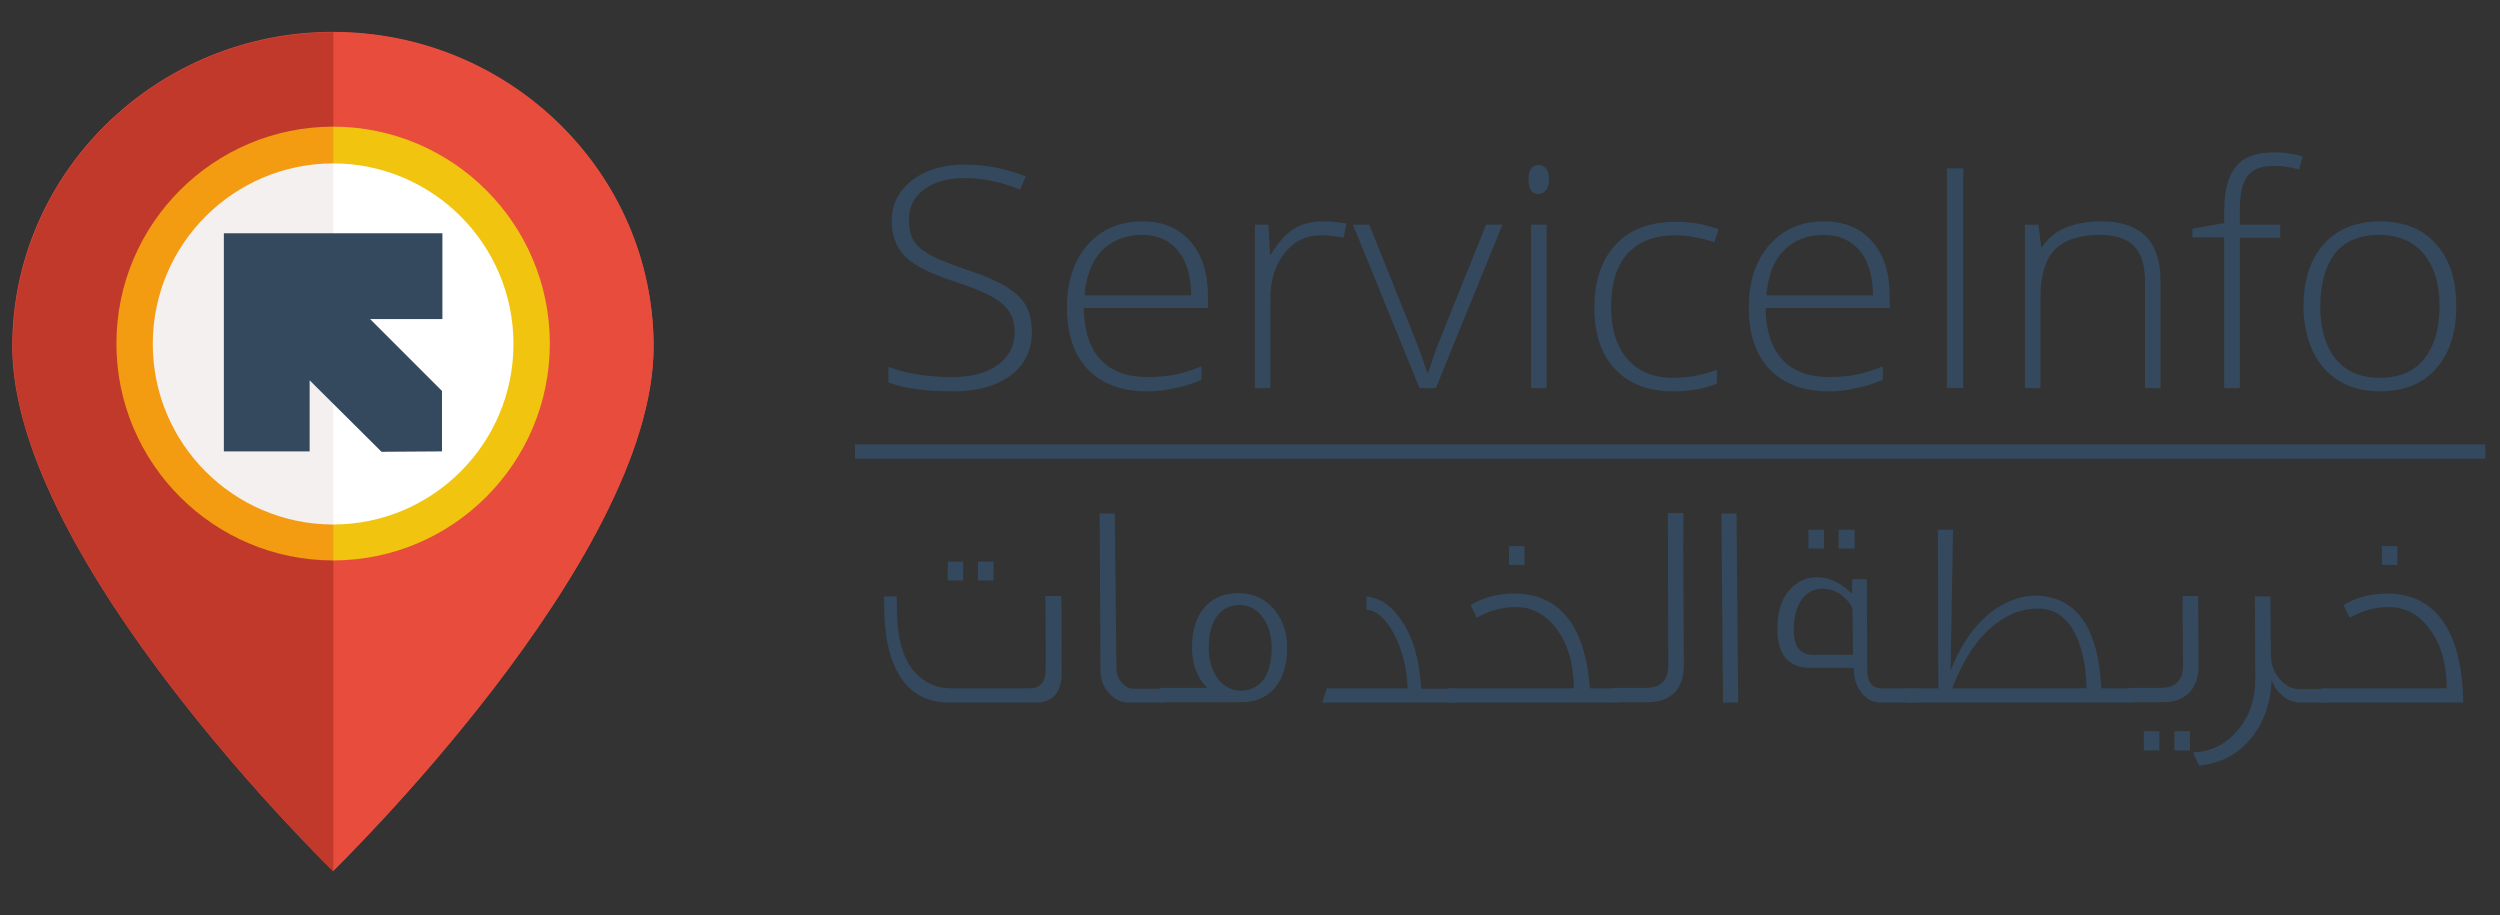 <?xml version="1.0" encoding="utf-8"?>
<!-- Generator: Adobe Illustrator 17.1.0, SVG Export Plug-In . SVG Version: 6.00 Build 0)  -->
<!DOCTYPE svg PUBLIC "-//W3C//DTD SVG 1.1//EN" "http://www.w3.org/Graphics/SVG/1.1/DTD/svg11.dtd">
<svg version="1.1" id="Objects" xmlns="http://www.w3.org/2000/svg" xmlns:xlink="http://www.w3.org/1999/xlink" x="0px" y="0px"
	 viewBox="0 284 612 224" enable-background="new 0 284 612 224" xml:space="preserve">
<rect x="0" y="284" width="612" height="224" fill="#333333" stroke="none"/>
<g>
	<g>
		<path fill="#34495E" d="M259.9,448.6c0,4.9-2.1,7.4-6.5,7.4h-20.8c-5.6,0-9.7-2.2-12.4-6.6c-2.2-3.6-3.5-8.6-3.7-14.8l-0.1-4.6
			h3.1l0.1,4.6c0.2,6.8,1.9,11.8,5.2,14.8c2.3,2.1,4.9,3.1,8,3.1h19.4c2.5,0,3.8-1.6,3.8-4.8c0-8,0-13.9-0.1-17.8h3.9
			C259.9,433.4,259.9,439.6,259.9,448.6z M235.7,426.1H232v-4.6h3.8V426.1z M243.2,426.1h-3.8v-4.6h3.8V426.1z"/>
		<path fill="#34495E" d="M285.1,456h-8.8c-1.6,0-3.1-0.6-4.4-1.9c-1.6-1.5-2.5-3.4-2.5-5.9l-0.2-38.5h3.7l0.4,38
			c0,2.6,2.1,4.9,4.1,4.9h7.7V456z"/>
		<path fill="#34495E" d="M315.1,442.5c0,8.5-4.3,13.5-11.4,13.4h-19.9v-3.5h11.7c-2.5-2.6-3.7-5.9-3.7-9.9
			c0-8.4,4.3-13.3,11.4-13.3c3.6,0,6.6,1.4,8.9,4.2C314.1,435.9,315.1,439,315.1,442.5z M311.3,442.6c0-3.4-0.9-5.9-2.5-7.9
			c-1.4-1.7-3.2-2.6-5.4-2.6c-2.2,0-4,0.9-5.4,2.6c-1.4,1.9-2.1,4.5-2.1,7.9c0,3.4,0.9,5.9,2.5,7.9c1.5,1.7,3.3,2.6,5.4,2.6
			c2.2,0,4-0.9,5.4-2.6C310.6,448.6,311.3,446,311.3,442.6z"/>
		<path fill="#34495E" d="M355.7,456h-32l1.1-3.5h19.8c-0.2-5.2-1.4-9.6-3.4-13.4c-1.9-3.6-4.2-5.6-6.7-5.9v-3.2
			c3.4,0.4,6.2,2.3,8.6,5.9c2.8,4.1,4.4,9.6,4.8,16.7h7.9V456z"/>
		<path fill="#34495E" d="M396.3,456H386h-31.5v-3.5h30.8c-0.1-6.1-1.5-11-4.3-14.6c-2.6-3.5-5.9-5.3-10-5.3c-3.2,0-6.4,0.9-9.5,2.6
			l-1.5-3.1c3.2-1.9,6.8-2.8,10.7-2.8c6.1,0,10.7,2.4,13.9,7.1c2.6,3.9,4.1,9.3,4.6,16.1h7.1V456z M373.2,422.3h-3.8v-4.6h3.8V422.3
			z"/>
		<path fill="#34495E" d="M412.2,446.8c0,2.8-0.7,5-2.1,6.6c-1.6,1.6-3.7,2.5-6.6,2.5h-8.4v-3.5h7.8c3.7,0,5.5-1.9,5.5-5.7
			c0-10-0.1-22.3-0.1-37.1h3.8C412,419.6,412.1,431.9,412.2,446.8z"/>
		<path fill="#34495E" d="M425.5,456h-3.7l-0.4-46.3h3.7L425.5,456z"/>
		<path fill="#34495E" d="M468.7,456h-7.9c-2.4,0-4.1-0.9-5.4-2.8c-1.1-1.6-1.6-3.5-1.6-5.7h-10.6c-5.4,0-8.1-3.2-8.1-9.6
			c0-4.4,1.1-7.6,3.4-9.9c1.7-1.8,3.8-2.7,6.3-2.7c3.1,0,5.9,1.4,8.6,4.1v-3.6h3.6l0.1,22.1c0,3.1,1.2,4.6,3.6,4.6h7.9V456z
			 M453.6,444.3l-0.1-11.3c-0.6-1.4-1.5-2.4-2.8-3.4c-1.4-1-2.9-1.5-4.6-1.5c-2,0-3.6,0.9-4.9,2.5c-1.4,1.9-2.1,4.4-2.1,7.6
			c0,4.1,1.6,6.1,4.8,6.1H453.6z M446.5,418.3h-3.8v-4.6h3.8V418.3z M454,418.3h-3.9v-4.6h3.9V418.3z"/>
		<path fill="#34495E" d="M522.5,456h-55.1v-3.5h7.1l-0.1-38.8h3.7l-0.6,34.4c2.8-6.9,6.5-12,11.1-15.1c3.2-2.1,6.5-3.2,9.9-3.2
			c0.4,0,0.9,0,1.3,0.1c9.1,0.9,13.9,8.5,14.6,22.6h8.1V456z M510.8,452.5c-0.1-3.6-0.5-6.7-1.3-9.4c-1.8-6.4-5.1-9.7-9.7-10.1
			c-3.5-0.2-6.9,0.7-10.1,2.9c-4.8,3.1-8.7,8.6-11.8,16.6H510.8z"/>
		<path fill="#34495E" d="M538.2,446.8c0,2.8-0.7,5-2.1,6.6c-1.5,1.6-3.7,2.5-6.6,2.5h-8.4v-3.5h7.8c3.7,0,5.6-1.9,5.5-5.7
			c0-3.2-0.1-8.9-0.1-16.8h3.8L538.2,446.8z M528.6,467.7h-3.8V463h3.8V467.7z M536.1,467.7h-3.8V463h3.8V467.7z"/>
		<path fill="#34495E" d="M569.4,456h-6c-1.9,0-3.6-0.6-5-2c-1.1-1-1.9-2.2-2.3-3.7c-0.2,5.8-1.9,10.6-5.1,14.5
			c-3.2,3.9-7.4,6.1-12.6,6.6c-0.4-0.6-0.9-1.7-1.5-3.2c4.5-0.2,8.2-2.1,11.1-5.7c2.8-3.4,4.1-7.5,4.1-12.4l-0.1-20.1h3.8l0.1,14.1
			c0,2.6,0.8,4.7,2.4,6.4c1.4,1.5,2.9,2.2,4.4,2.2h6.5V456z"/>
		<path fill="#34495E" d="M603,456h-34.8v-3.5h30.8c-0.1-6.1-1.5-11-4.3-14.6c-2.6-3.5-5.9-5.3-10-5.3c-3.2,0-6.4,0.9-9.5,2.6
			l-1.5-3.1c3.2-1.9,6.8-2.8,10.7-2.8c6.6,0,11.6,2.9,14.7,8.5C601.6,442.3,602.9,448.4,603,456z M586.9,422.3h-3.8v-4.6h3.8V422.3z
			"/>
	</g>
</g>
<g>
	<g>
		<path fill="#34495E" d="M252.6,365.2c0,4.5-1.7,8.1-5.2,10.7c-3.5,2.6-8.1,3.9-13.9,3.9c-6.9,0-12.3-0.7-16-2.2v-3.8
			c4.1,1.6,9.3,2.5,15.7,2.5c4.7,0,8.4-1,11.1-3c2.7-2,4.1-4.7,4.1-8c0-2-0.5-3.7-1.4-5.1c-0.9-1.3-2.4-2.6-4.4-3.7
			c-2-1.1-5-2.3-9-3.6c-5.8-1.9-9.8-3.9-12-6.1c-2.2-2.2-3.3-5.1-3.3-8.8c0-4,1.7-7.3,5-9.9c3.3-2.5,7.6-3.8,12.8-3.8
			c5.3,0,10.3,1,15,2.9l-1.4,3.2c-4.7-1.9-9.2-2.8-13.5-2.8c-4.2,0-7.5,0.9-10,2.8c-2.5,1.8-3.7,4.3-3.7,7.5c0,2,0.4,3.6,1.1,4.9
			c0.8,1.3,2,2.4,3.7,3.4c1.7,1,4.7,2.2,8.9,3.7c4.4,1.4,7.8,2.9,10,4.2c2.2,1.4,3.9,2.9,4.9,4.6
			C252.1,360.6,252.6,362.7,252.6,365.2z"/>
		<path fill="#34495E" d="M280.7,379.8c-6.1,0-10.9-1.8-14.4-5.4c-3.4-3.6-5.1-8.6-5.1-15.1c0-6.4,1.7-11.5,5-15.3
			c3.3-3.8,7.8-5.8,13.4-5.8c5,0,8.9,1.6,11.8,4.9c2.9,3.3,4.3,7.8,4.3,13.4v2.9h-30.4c0.1,5.5,1.4,9.7,4.1,12.6
			c2.7,2.9,6.5,4.3,11.4,4.3c2.4,0,4.5-0.2,6.4-0.5c1.8-0.3,4.1-1,6.9-2.1v3.3c-2.4,1-4.6,1.7-6.6,2
			C285.4,379.6,283.1,379.8,280.7,379.8z M279.6,341.5c-4.1,0-7.3,1.3-9.8,3.8c-2.5,2.5-3.9,6.2-4.3,11h26.1c0-4.6-1.1-8.3-3.2-10.9
			C286.3,342.8,283.3,341.5,279.6,341.5z"/>
		<path fill="#34495E" d="M323.9,338.2c1.8,0,3.7,0.2,5.7,0.5l-0.7,3.5c-1.8-0.4-3.6-0.6-5.5-0.6c-3.6,0-6.6,1.4-8.9,4.3
			c-2.3,2.9-3.5,6.6-3.5,11V379h-3.8v-40h3.3l0.4,7.2h0.3c1.7-2.9,3.6-5,5.6-6.2C318.7,338.8,321.1,338.2,323.9,338.2z"/>
		<path fill="#34495E" d="M347.5,379l-16.3-40h4l10.9,27.2c1.4,3.5,2.5,6.5,3.3,9.1h0.2c1.1-3.3,2.1-6.4,3.3-9.2l10.9-27.1h4
			l-16.3,40H347.5z"/>
		<path fill="#34495E" d="M374.2,327.9c0-2.4,0.8-3.5,2.4-3.5c0.8,0,1.4,0.3,1.9,0.9c0.5,0.6,0.7,1.5,0.7,2.6c0,1.1-0.2,2-0.7,2.6
			c-0.5,0.6-1.1,1-1.9,1C375,331.5,374.2,330.3,374.2,327.9z M378.6,379h-3.8v-40h3.8V379z"/>
		<path fill="#34495E" d="M409.6,379.8c-6,0-10.8-1.8-14.2-5.4c-3.4-3.6-5.1-8.6-5.1-15.1c0-6.6,1.8-11.8,5.3-15.5
			c3.5-3.7,8.4-5.5,14.6-5.5c3.7,0,7.1,0.6,10.5,1.8l-1,3.2c-3.7-1.2-6.8-1.7-9.5-1.7c-5.2,0-9.1,1.5-11.8,4.5c-2.7,3-4,7.4-4,13.1
			c0,5.4,1.3,9.6,4,12.7c2.7,3.1,6.4,4.6,11.2,4.6c3.8,0,7.4-0.7,10.7-2v3.4C417.5,379.1,414,379.8,409.6,379.8z"/>
		<path fill="#34495E" d="M447.6,379.8c-6.1,0-10.9-1.8-14.4-5.4c-3.4-3.6-5.1-8.6-5.1-15.1c0-6.4,1.7-11.5,5-15.3
			c3.3-3.8,7.8-5.8,13.4-5.8c5,0,8.9,1.6,11.8,4.9c2.9,3.3,4.3,7.8,4.3,13.4v2.9h-30.4c0.1,5.5,1.4,9.7,4.1,12.6
			c2.7,2.9,6.5,4.3,11.4,4.3c2.4,0,4.5-0.2,6.3-0.5c1.8-0.3,4.1-1,6.9-2.1v3.3c-2.4,1-4.6,1.7-6.6,2
			C452.2,379.6,450,379.8,447.6,379.8z M446.5,341.5c-4.1,0-7.3,1.3-9.8,3.8c-2.5,2.5-3.9,6.2-4.3,11h26.1c0-4.6-1.1-8.3-3.2-10.9
			C453.1,342.8,450.2,341.5,446.5,341.5z"/>
		<path fill="#34495E" d="M476.6,379v-53.8h4V379H476.6z"/>
		<path fill="#34495E" d="M525.1,379v-26c0-4-0.9-7-2.7-8.8c-1.8-1.8-4.6-2.7-8.3-2.7c-5,0-8.7,1.2-11.1,3.6
			c-2.3,2.4-3.5,6.3-3.5,11.8V379h-3.8v-40h3.3l0.7,5.5h0.2c2.7-4.2,7.6-6.3,14.6-6.3c9.6,0,14.4,4.9,14.4,14.6V379H525.1z"/>
		<path fill="#34495E" d="M558.2,342.2h-9.9V379h-3.8v-36.9h-7.8V340l7.8-1.4v-3.1c0-4.9,1-8.5,2.9-10.8c1.9-2.3,5-3.4,9.3-3.4
			c2.3,0,4.7,0.3,7,1l-0.9,3.2c-2.1-0.6-4.1-0.9-6.2-0.9c-3,0-5.1,0.8-6.4,2.5c-1.3,1.7-1.9,4.4-1.9,8.2v3.7h9.9V342.2z"/>
		<path fill="#34495E" d="M601.3,359c0,6.5-1.7,11.6-5,15.3c-3.3,3.7-7.9,5.5-13.8,5.5c-3.7,0-7-0.8-9.8-2.5c-2.8-1.7-5-4.1-6.5-7.3
			c-1.5-3.2-2.3-6.8-2.3-11c0-6.5,1.7-11.6,5-15.3c3.3-3.6,7.9-5.5,13.7-5.5c5.8,0,10.4,1.8,13.7,5.5
			C599.7,347.5,601.3,352.5,601.3,359z M568,359c0,5.5,1.3,9.8,3.8,12.9c2.6,3.1,6.2,4.6,10.8,4.6s8.3-1.5,10.8-4.6
			c2.5-3.1,3.8-7.4,3.8-12.9c0-5.5-1.3-9.8-3.9-12.9c-2.6-3-6.2-4.6-10.9-4.6c-4.7,0-8.3,1.5-10.8,4.5
			C569.3,349.1,568,353.4,568,359z"/>
	</g>
</g>
<g>
	<g>
		<rect x="209.3" y="392.8" fill="#34495E" width="399.1" height="3.5"/>
	</g>
</g>
<path fill="#E74C3C" d="M81.5,291.8c-43.2,0-78.5,34.5-78.5,77c0,52.4,78.5,128.4,78.5,128.4s78.5-76,78.5-128.4
	C160,326.3,124.8,291.8,81.5,291.8z M81.5,291.8C81.5,291.8,81.5,291.8,81.5,291.8C81.6,291.8,81.6,291.8,81.5,291.8z"/>
<g>
	<path fill="#E74C3C" d="M160,368.9c0-42.5-35.2-77-78.5-77c-0.1,0,0.1,0,0,0v205.4C81.5,497.2,160,421.2,160,368.9"/>
	<path fill="#C0392B" d="M3.1,368.9c0-42.5,35.2-77,78.5-77c0.1,0-0.1,0,0,0v205.4C81.5,497.2,3.1,421.2,3.1,368.9"/>
</g>
<g>
	<path fill="#F1C40F" d="M81.5,315c29.3,0,53.1,23.8,53.1,53.1s-23.8,53.1-53.1,53.1V315z"/>
	<path fill="#F39C12" d="M81.6,315c-29.3,0-53.1,23.8-53.1,53.1s23.8,53.1,53.1,53.1V315z"/>
</g>
<g>
	<path fill="#FFFFFF" d="M81.5,324c24.4,0,44.2,19.8,44.2,44.2c0,24.4-19.8,44.2-44.2,44.2V324z"/>
	<path fill="#F3F0EF" d="M81.6,324c-24.4,0-44.2,19.8-44.2,44.2c0,24.4,19.8,44.2,44.2,44.2V324z"/>
</g>
<polygon fill="#34495E" points="108.2,379.7 90.6,362.1 108.3,362.1 108.3,341.1 75.8,341.1 54.8,341.1 54.8,362.1 54.8,394.5 
	75.8,394.5 75.8,377.1 93.4,394.6 108.2,394.5 "/>
</svg>
